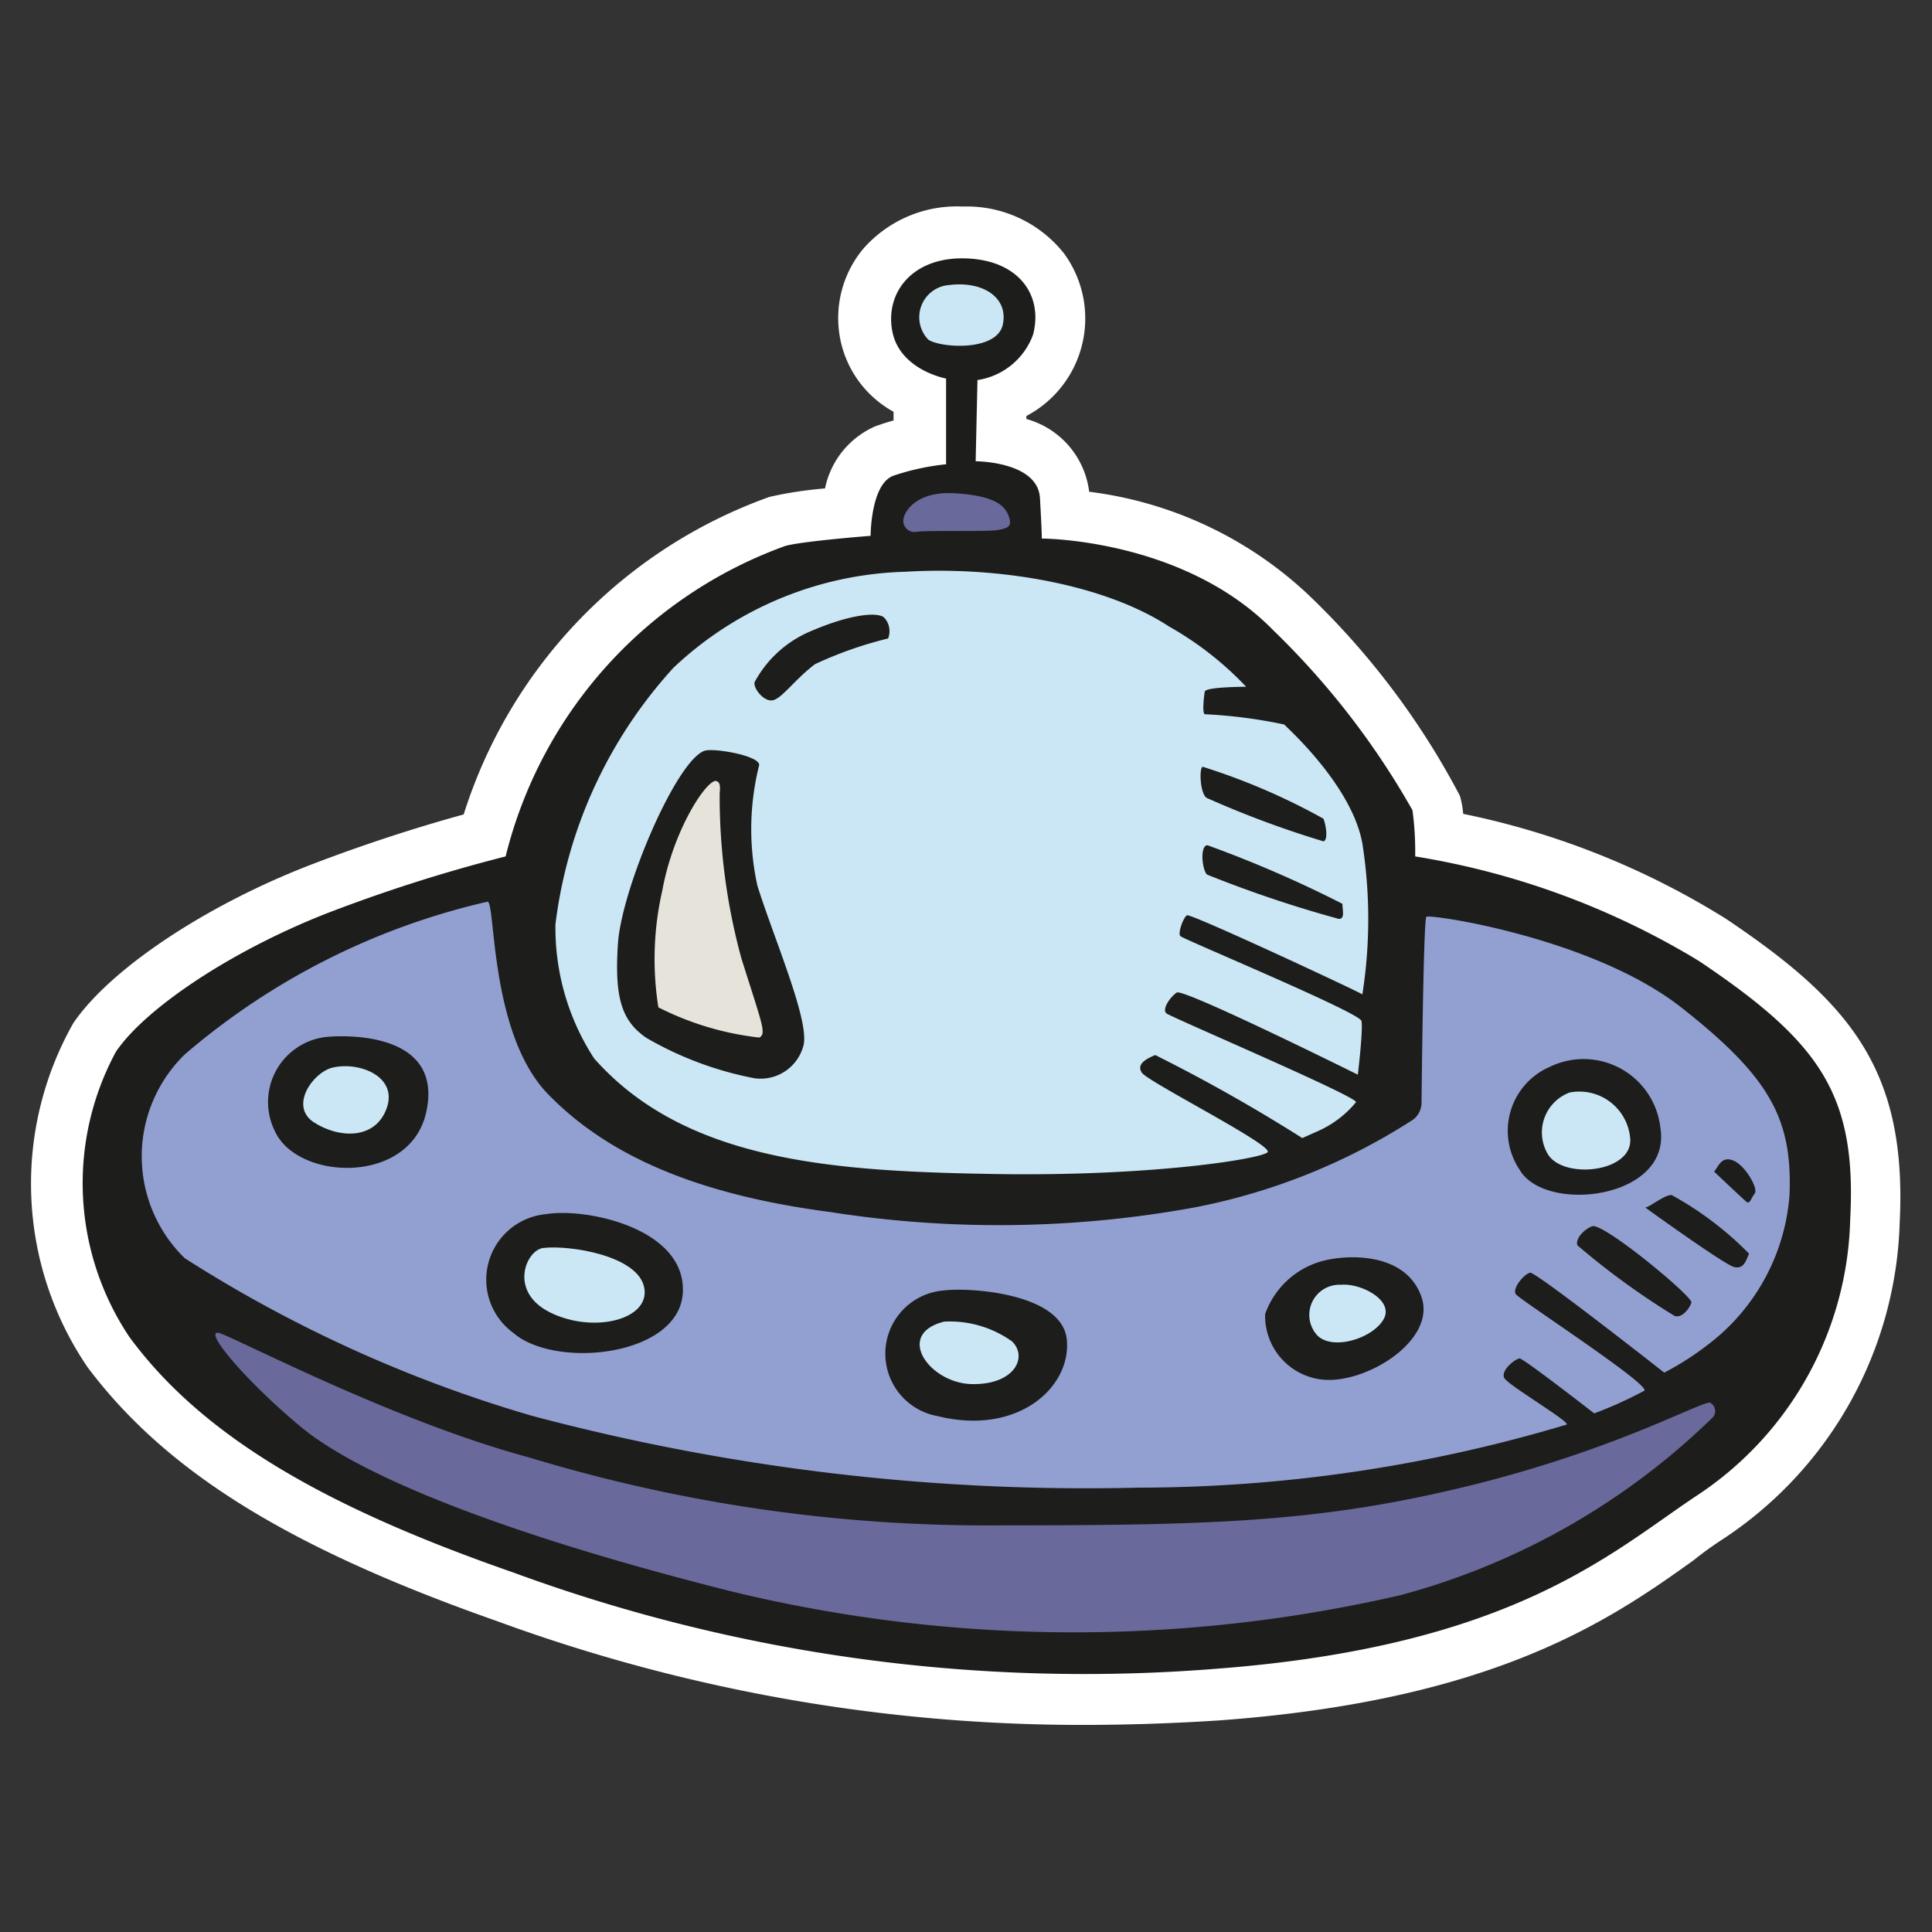 <svg id="Layer_1" data-name="Layer 1" xmlns="http://www.w3.org/2000/svg" width="64" height="64" viewBox="0 0 64 64"><rect x="0" y="0" width="64" height="64" fill="#333333" stroke="none"/><defs><style>.cls-1{fill:#fff;}.cls-2{fill:#1d1d1b;}.cls-3{fill:#cbe7f5;}.cls-4{fill:#696a9b;}.cls-5{fill:#e6e4da;}.cls-6{fill:#92a0d1;}</style></defs><title>alien-ship</title><g id="alien-ship"><path class="cls-1" d="M35.87,57.14A56.28,56.28,0,0,1,16.46,53.7c-7-2.46-11-5-13.56-8.41a10.8,10.8,0,0,1-.47-11.4C3.65,32.1,6.8,30,10.26,28.66c2.1-.81,4-1.38,5.1-1.68A16.41,16.41,0,0,1,25.49,16.46a13.26,13.26,0,0,1,1.84-.28A2.87,2.87,0,0,1,29,14.12c.2-.07.4-.14.6-.19v-.29a3.53,3.53,0,0,1-1.76-2.38,3.59,3.59,0,0,1,.74-3,4.12,4.12,0,0,1,3.27-1.42H32a4.1,4.1,0,0,1,3.25,1.56A3.65,3.65,0,0,1,34,13.78v.1a2.86,2.86,0,0,1,2.08,2.41,12.92,12.92,0,0,1,7.28,3.43,25.81,25.81,0,0,1,5,6.64,3,3,0,0,1,.11.6,26.37,26.37,0,0,1,8.71,3.48c4.11,2.76,6,5,5.75,10.06a13,13,0,0,1-5.82,10.46c-.34.22-.68.46-1,.72-2.79,2-6.61,4.64-15.71,5.31C38.86,57.09,37.34,57.14,35.87,57.14Z"/><path class="cls-2" d="M16.75,28.37A14.68,14.68,0,0,1,26,18.09c.53-.16,2.84-.34,2.84-.34s0-1.75.78-2a8,8,0,0,1,1.72-.37l0-2.84s-1.53-.28-1.78-1.56S30.22,8.5,32,8.56s2.56,1.25,2.22,2.53a2.33,2.33,0,0,1-1.84,1.5l-.06,2.69s2.06,0,2.13,1.22.06,1.34.06,1.34,4.72,0,7.69,3.06a26.24,26.24,0,0,1,4.59,5.94,10.29,10.29,0,0,1,.09,1.53,26.11,26.11,0,0,1,9.41,3.47c4,2.69,5.22,4.41,5,8.56a11.28,11.28,0,0,1-5.06,9.13c-2.84,1.88-6.09,5-15.94,5.75A54.88,54.88,0,0,1,17,52.09C11,50,6.78,47.69,4.28,44.28a9.16,9.16,0,0,1-.44-9.44c1-1.47,3.88-3.37,7-4.59A52.37,52.37,0,0,1,16.75,28.37Z"/><path class="cls-3" d="M19.68,35.06a7.94,7.94,0,0,1-1.28-4.44,15.38,15.38,0,0,1,3.91-8.5A11.63,11.63,0,0,1,30,18.94c3.16-.19,6.63.44,8.72,1.81a10.83,10.83,0,0,1,2.56,2s-1.34,0-1.37.16-.09.72,0,.75a16.38,16.38,0,0,1,2.63.34c.19.19,2.25,2.06,2.59,3.94a16.11,16.11,0,0,1,0,5c-.12-.09-5.69-2.69-5.81-2.62s-.31.59-.22.69,5.94,2.53,6,2.81-.12,1.78-.12,1.78-5.78-2.87-6-2.72-.5.56-.34.69,6.31,2.75,6.28,2.94a3.42,3.42,0,0,1-1.22.94l-.56.25a55.23,55.23,0,0,0-4.87-2.75c-.22.09-.66.28-.44.59s4.38,2.41,4.16,2.63-3.87.81-9.09.72S22.72,38.5,19.68,35.06Z"/><path class="cls-3" d="M31.47,9.44c1.08-.13,1.94.41,1.75,1.31s-2.06.78-2.47.5A1.07,1.07,0,0,1,31.47,9.44Z"/><path class="cls-4" d="M30.34,17.62a.37.37,0,0,1-.41-.44c.06-.31.5-.91,1.69-.84s1.63.34,1.78.72,0,.44-.37.5S30.68,17.56,30.34,17.62Z"/><path class="cls-2" d="M39.84,25.4a21.36,21.36,0,0,1,4,1.72c.09.22.16.72,0,.75a32.42,32.42,0,0,1-3.87-1.44C39.75,26.28,39.72,25.44,39.84,25.4Z"/><path class="cls-2" d="M40,28a39.43,39.43,0,0,1,4.47,1.94c0,.22.09.5-.12.5a39.92,39.92,0,0,1-4.37-1.47C39.81,28.78,39.75,28,40,28Z"/><path class="cls-2" d="M25,22.59a3.77,3.77,0,0,1,1.88-1.69c1.38-.59,2.22-.62,2.41-.44a.66.66,0,0,1,.13.69A13,13,0,0,0,27,22c-.66.5-1.06,1.09-1.37,1.19S24.93,22.78,25,22.59Z"/><path class="cls-2" d="M23.34,24.87c.31-.1,1.81.16,1.81.47a8.7,8.7,0,0,0-.06,4c.56,1.78,1.72,4.44,1.53,5.28A1.47,1.47,0,0,1,25,35.72a11.39,11.39,0,0,1-3.59-1.34c-.81-.56-1.06-1.31-.94-3.12S22.4,25.19,23.34,24.87Z"/><path class="cls-5" d="M23.68,25.87c.16,0,.19.13.16.41a20.36,20.36,0,0,0,.72,5.47c.69,2.19.84,2.5.59,2.62a9.78,9.78,0,0,1-3.34-1,10.18,10.18,0,0,1,.13-3.87C22.28,27.62,23.28,26,23.68,25.87Z"/><path class="cls-6" d="M16.15,29.87c.27,0,.06,4.37,2,6.37S23,39.56,27.5,40.15A36.13,36.13,0,0,0,39.56,40a20.5,20.5,0,0,0,7.25-2.91.71.71,0,0,0,.28-.56s.06-6.06.16-6.16,5.5.69,8.44,3,3.69,3.69,3.59,6.22a6.87,6.87,0,0,1-2.34,4.66,9.69,9.69,0,0,1-1.81,1.22s-4.25-3.34-4.44-3.31-.62.53-.47.72,4.47,3,4.25,3.19a13.51,13.51,0,0,1-1.66.75S50.47,45,50.34,45s-.66.41-.5.66S52,47.09,51.9,47.19a49.5,49.5,0,0,1-14.16,2.09A71.41,71.41,0,0,1,17.62,46.9a44.42,44.42,0,0,1-11.5-5.22,4.71,4.71,0,0,1,0-6.75A23.39,23.39,0,0,1,16.15,29.87Z"/><path class="cls-2" d="M52.75,40.62c.38-.11,3.34,2.34,3.28,2.53s-.31.53-.56.44a25,25,0,0,1-3.22-2.34C52.18,41,52.53,40.69,52.75,40.62Z"/><path class="cls-2" d="M54.5,40c.13,0,.66-.44.88-.41a11,11,0,0,1,2.56,1.94c-.09.19-.16.53-.5.44S54.5,40,54.5,40Z"/><path class="cls-2" d="M56.78,38.81c.13-.12.22-.53.63-.37s.84.94.72,1.09-.16.38-.28.28S56.78,38.81,56.78,38.81Z"/><path class="cls-2" d="M51.34,35.34a2.56,2.56,0,0,1,3.66,2c.41,2.38-3.81,2.88-4.66,1.41A2.31,2.31,0,0,1,51.34,35.34Z"/><path class="cls-3" d="M52,36.19a1.69,1.69,0,0,1,2,1.5c.13,1.16-2.28,1.41-2.75.5A1.41,1.41,0,0,1,52,36.19Z"/><path class="cls-2" d="M43.78,41.78c.91-.25,2.81-.28,3.31,1.19s-1.94,2.94-3.37,2.72a2.12,2.12,0,0,1-1.81-2.16A2.78,2.78,0,0,1,43.78,41.78Z"/><path class="cls-3" d="M44.43,42.56c.63-.06,1.75.5,1.41,1.13s-1.66,1.06-2.19.56A1,1,0,0,1,44.43,42.56Z"/><path class="cls-2" d="M31.25,42.75c.77-.11,3.94.06,4.09,1.63s-1.62,3.19-4.28,2.53A2.1,2.1,0,0,1,31.25,42.75Z"/><path class="cls-3" d="M31.28,43.78a3.54,3.54,0,0,1,2.25.66c.53.53.06,1.44-1.34,1.41S29.62,44.19,31.28,43.78Z"/><path class="cls-2" d="M18.09,40.22c1.33-.22,4.63.47,4.53,2.59S18.4,45.37,17,44.15A2.18,2.18,0,0,1,18.09,40.22Z"/><path class="cls-3" d="M18,41.34c.87-.1,3.13.25,3.34,1.31s-1.66,1.53-3.09.84S17.43,41.4,18,41.34Z"/><path class="cls-2" d="M10.93,34.34c1.1-.07,3.72.09,3.19,2.5s-4.22,2.28-5,.66A2.17,2.17,0,0,1,10.93,34.34Z"/><path class="cls-3" d="M11,35.37c.88-.22,2.19.28,1.81,1.34s-1.59,1-2.41.47S10.35,35.54,11,35.37Z"/><path class="cls-4" d="M7.22,44.15c.28,0,5.66,2.88,10.31,4.13A52,52,0,0,0,33,50.53c7.09,0,10.69-.09,15.66-1.31s7.81-2.87,8-2.75a.32.32,0,0,1,.09.47A23.53,23.53,0,0,1,46.4,52.84a48.13,48.13,0,0,1-22.16-.12c-8.19-2.06-12.5-4-14.22-5.41S6.75,44.12,7.22,44.15Z"/></g></svg>
